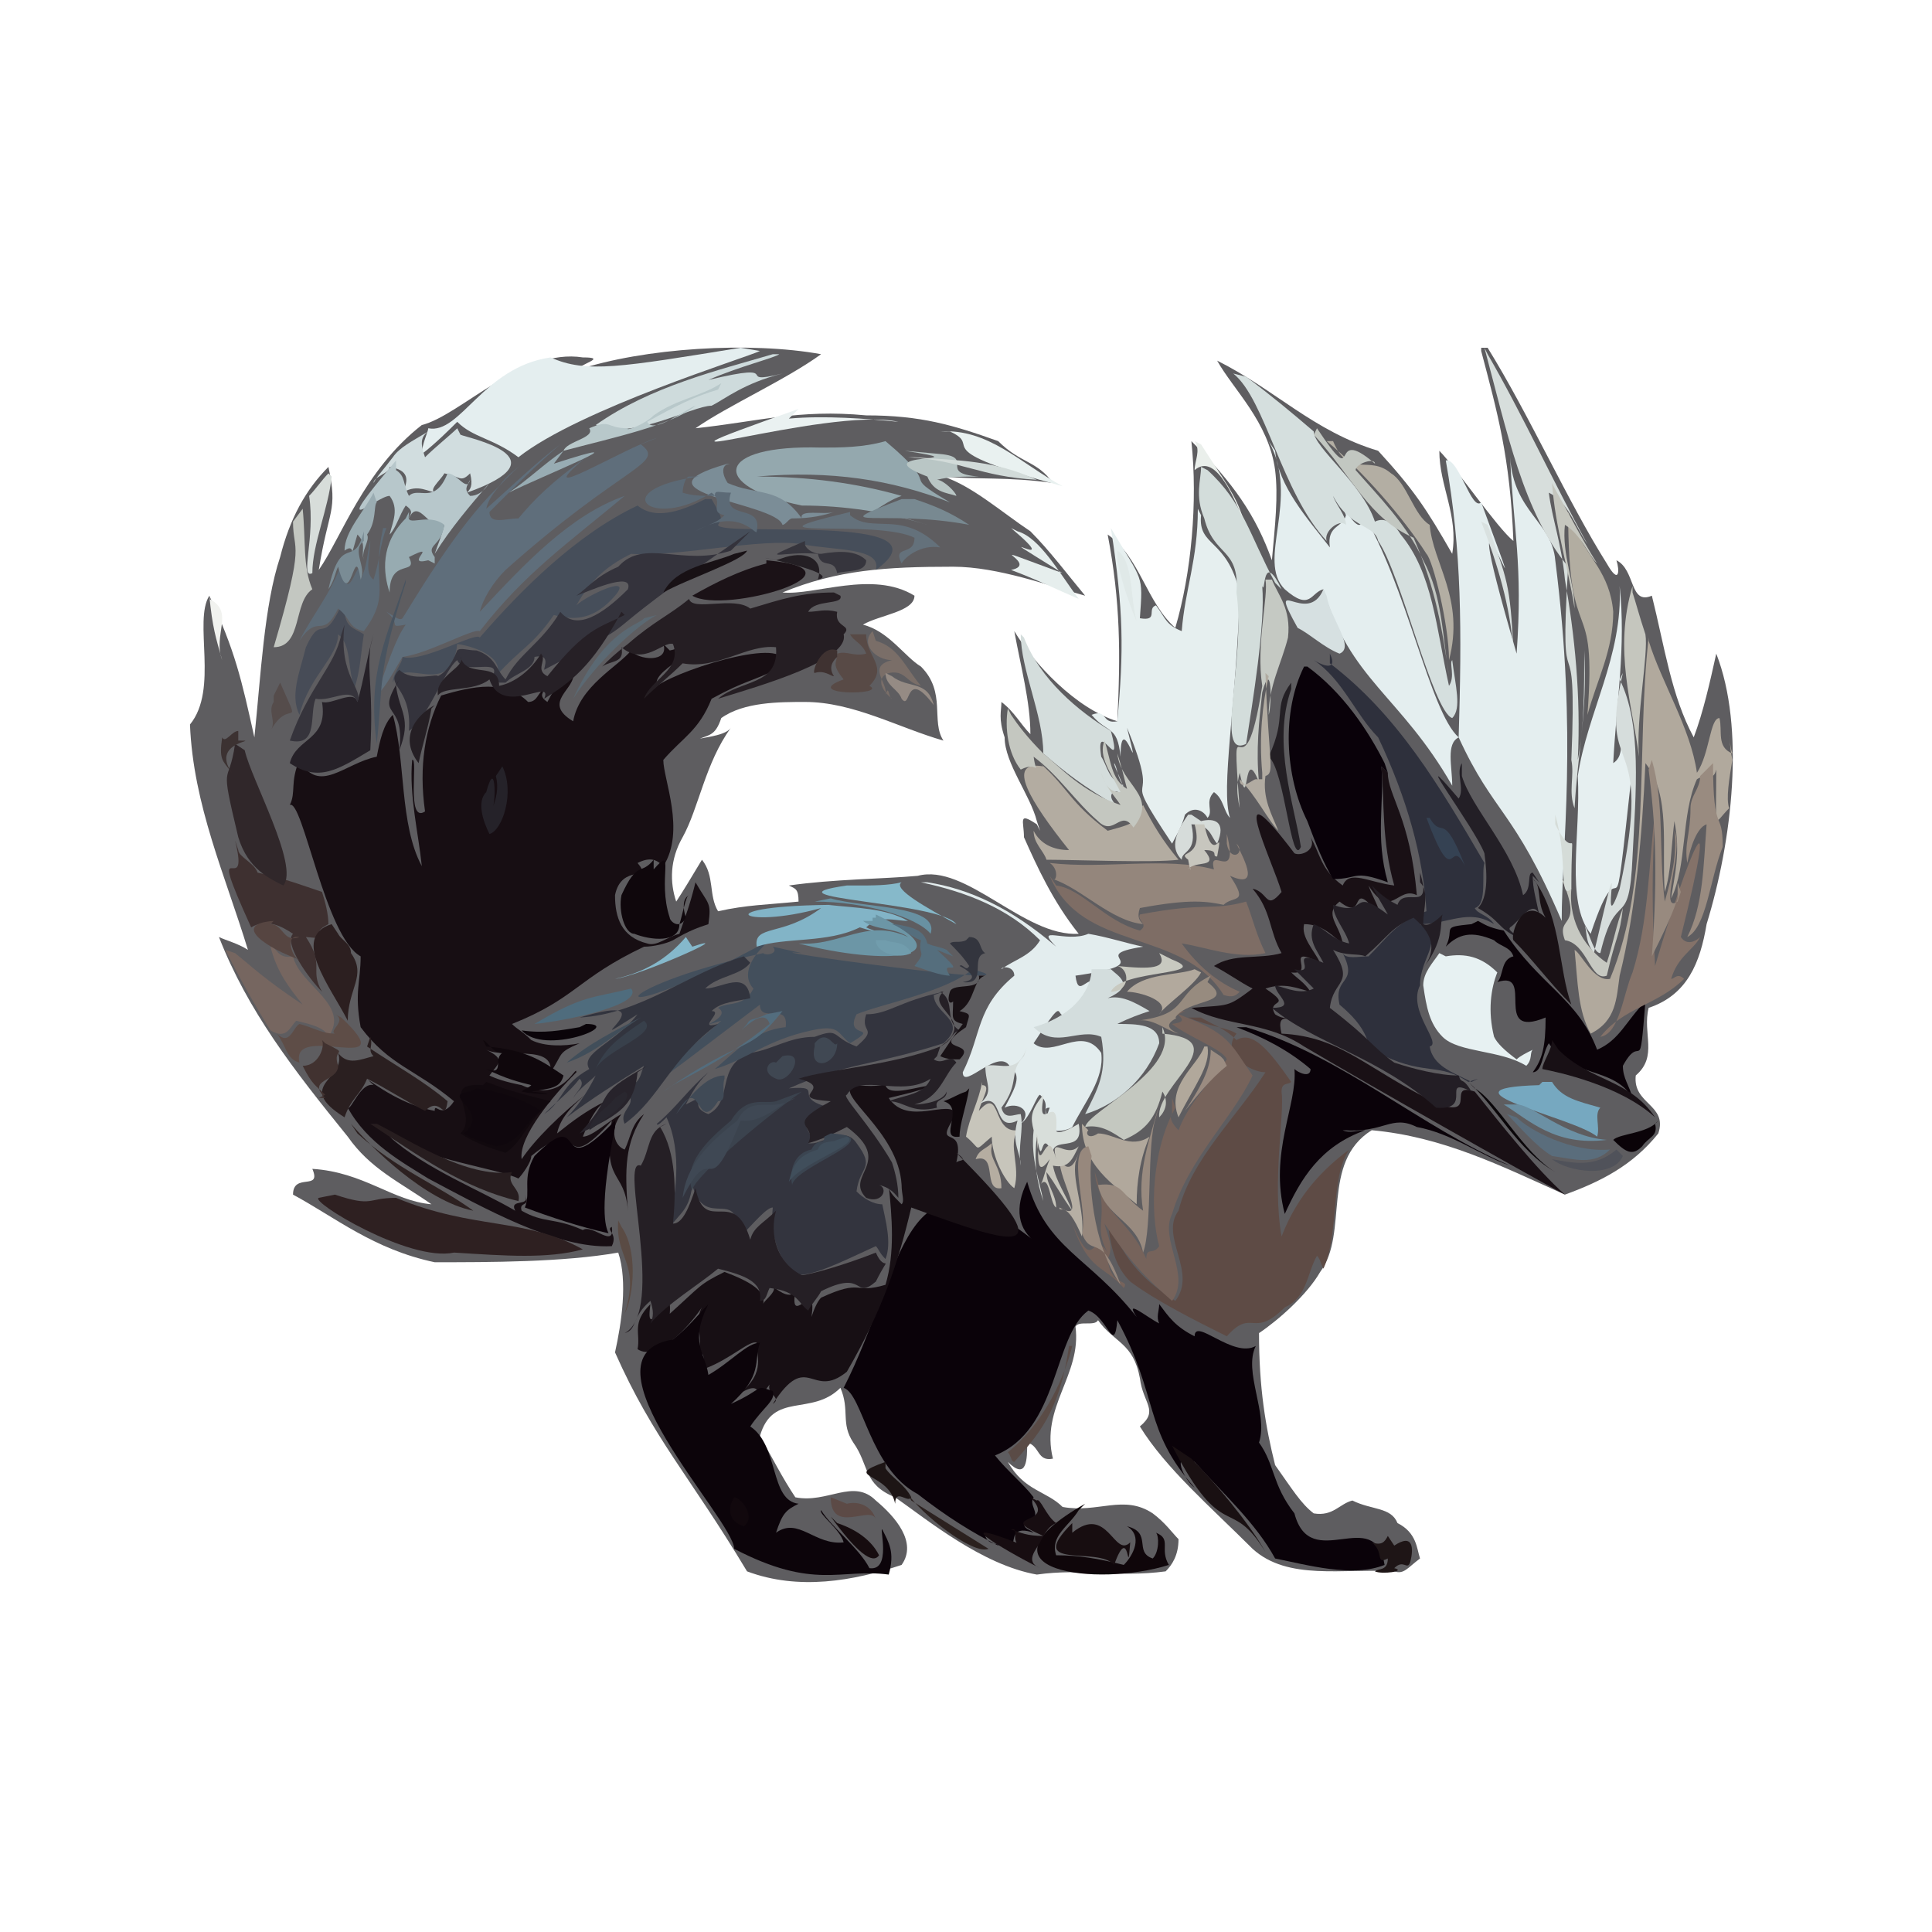 <svg xmlns="http://www.w3.org/2000/svg" width="600" height="600"><path fill="#5E5D60" d="M460 108h2c13 21 25 48 37 67 4 7 4 2 3-1 6 3 4 14 11 11 4 16 6 31 13 44 3-8 5-17 7-26 9 23 5 58-3 84-2 12-6 22-18 26-2 8 3 15-4 21-1 9 10 9 7 18-8 10-18 15-29 19-20-9-38-18-60-20-16 10-7 32-16 44-4 7-13 15-19 19 0 17 2 29 5 41 5 7 8 12 12 15 6 1 8-3 12-4 6 3 12 2 14 7 6 3 6 8 7 11-4 3-5 5-8 4-16-1-33 3-44-7-13-13-27-25-35-38 6-5 1-7 0-15-2-11-8-11-13-18-1 2-6 0-7 2 2 15-11 25-7 41-5 1-4-4-8-5 0 5 0 12-6 6 5 9 12 9 17 14 11 2 19-4 28 2 4 3 6 6 8 8 0 5-2 8-4 10-15 2-26-1-40 1-17-3-34-17-44-24-10-4-8-10-13-17-4-6-1-10-4-17-9 9-21 1-25 15 4 7 7 13 11 19 10 2 18-6 25 1 6 5 13 13 8 20-15 5-32 8-48 2-18-30-29-41-41-68 2-9 4-22 1-31-17 3-40 3-57 3-19-4-31-14-44-21 0-7 9-1 6-8 16 1 25 10 37 11-10-7-19-11-26-21-17-21-31-39-40-62 2 1 6 2 9 4-7-23-17-45-18-70 9-11 1-32 6-40 8 17 10 26 14 44 2-19 3-41 8-56 3-12 8-21 15-28 3 14 0 13-3 32 7-10 14-31 32-45 12-3 31-24 50-21 8 0-1 2-2 4 21-7 54-9 76-5-11 8-29 16-39 23 19-2 32-6 53-4 17 0 27 3 41 8 7 7 12 6 17 13-14-2-24-1-34-2 9 3 18 11 27 17 6 6 12 14 17 20-11-3-27-9-41-9-21 0-36 1-53 8 10 1 28-7 41 1 0 5-11 6-16 9 8 2 13 10 18 13 8 8 3 17 7 23-14-4-28-12-43-12-8 0-19 0-26 5-2 6-4 5-8 7 0-1 9-1 11-4-8 11-10 25-15 34-4 7-4 14-2 20 2-3 5-8 8-13 4 5 2 11 5 16 9-2 15-2 25-3 0-4-1-4-3-5 14-2 29-2 40-3 15-4 33 19 50 18-8-10-13-21-17-30 0-5-2-8 4-4l1 2-1-3c-2-8-10-18-10-26-2-6-1-8-1-11 4 3 6 7 9 10 0-10-3-21-5-32 6 10 19 24 32 28 1-21 1-37-3-58 10 7 12 21 21 29 5-17 7-39 5-58 13 13 20 23 25 37 1-11 2-20 1-28-2-15-13-25-18-34 18 9 30 22 50 28 11 12 15 18 23 32 2-12-4-21-4-32 5 5 18 24 23 28-1-26-5-40-10-59"/><path fill="#170E13" d="M206 200c2 6-8 5-10 2-4 5-16 11-18 22-10-6 1-10 0-15-3 2-5 3-8 9-3-2-1-3-1-4-2 1-2 4-5 4-7-7-17-5-27-2-5 10-7 22-5 36-6 4-2-17-4-16-1 11 2 23 3 33-7-13-5-33-9-47-3 3-4 8-5 13-10 2-18 12-24 1-3 7-1 10-3 14 4-2 11 41 22 47 0 8-2 11 0 22 9 12 17 13 29 23-4 6-6 0-6 3-10-2-17-7-24-12 2 1 3 2 5 4-4-1-7 8-8 7 6 11 17 17 25 22 17 9 40 22 57 21 2-4-2-5 0-6 1 7-6-1-9 1-9-4-12-2-19-6-1-3 3-1 1-5 2 4-5 1-3 5-10-6-28-13-39-23 11 7 34 10 40 13 1-1 4-5 4-7 17-14 8 8 25-11-3 20 4 15 5 28-1-13-1-21 5-30-4 3-4 7-6 11-3-1-5-6-1-11-4 2-9 7-12 7 2-5 4-9 7-11-6 3-10 6-15 10 1-5 5-9 10-13-9 7-17 15-21 21-1-7 10-20 17-27 0-3-4 10-17 4-5-1-8-2-10-3 3-4 5-5-1-8 6 3 21-2 20 7 4-6 2-6 9-9-5 1-11 1-15-1-3-3-4-3-6-5 20-8 20-14 41-24 3 0 7-1 9-2 5-3 8-4 11-5 1-7 0-6-4-13-2 8-3 10-5 16-4 1-7 4-10 3-8-2-10-8-10-15 2-10 12-4 7-10 4-2 6-1 8 1 7-11 0-27 0-33 6-7 11-9 15-19 11-6 12-5 22-10 4-10-30 0-39 6-1-3 4-6 8-9-3-4 1-3-4-2"/><path fill="#0A0209" d="M319 367c-4 8-3 15 3 19-42-34-41 8-60 45 6 2 8 25 23 33 9 7 17 12 25 16 0-1-3 0-4-3 15 11 3-5 15-1-1-1-3-1-3-3 7-2 1-5 3-8-3-4-8-8-12-13 20-8 18-37 29-45 6 2 8 14 9 3 13 24 8 34 24 52-3-2-8-12 0-8 9 10 19 19 25 30 10 2 24 6 34 2-3-19-23 3-28-16-7-9-6-15-11-22 3-9-5-22-1-30-7 4-19-9-19-3-6-3-8-6-11-10 0 2-1 4 0 6-4-2-11-8-7-2-15-19-28-21-34-42"/><path fill="#E4EEEF" d="M394 137c10 18-4 37 5 46 8 7 8 1 12 0 8 28 24 33 40 61 0-6-2-13 2-15 11 24 17 22 32 57 0-23 5-57-2-112-1-12-13-15-14-32 1 23 4 33 2 61-23-79 10 10-11-47-3 3-7-14-11-13 5 28 5 53 4 86-9-8-16-47-30-70 1 12-9-6-11-13 2 4 4 9 6 14-1 4-6 3-5 10-7-9-16-19-17-30"/><path fill="#33343E" d="M293 308c-14 3-17 7-24 7-2 6 4 4-3 10-8-3-5-6-13-3-8 0-13 4-20 5-11 4-5 15-13 19-8-3 3-8-7-3 3-6 5-8 7-10-6 5-10 11-16 16 0 1 2-1 3-2 5 11 3 25 0 36 3-6 7-6 8-15 4 15 15-1 14 17 5-5 9-10 11-10-1 9 2 16 7 21 6 0 12-3 25-9 1 1 1 2 3 4 2-5 0-12-1-17-3 0-6-2-8-4 1-8 6-7 0-15-4-6-11 1-15 0 4-3-8-7 7-11-13-3-1-7-13-6 18-8 26-7 48-14 8-7-3-9-3-15"/><path fill="#5E4B45" d="M369 316c7 3 12 3 15 5-5 6 4 12 9 12-9 14-23 27-27 43-6 8 6 19-1 28-9-6-15-11-21-25 1 10 3 15 7 19 8 6 20 12 30 17 8-9 8 1 18-9 7-3 7-11 10-16 1 1 1 2 2 4 5-11 2-28 8-37l1-1-1 1c-8 6-16 14-21 27-3-17 1-38 0-45 0-3 2-2 3-3-7-10-12-16-17-13-4-4-8-5-11-7"/><path fill="#170F14" d="M276 336c-2 2-9 1-11 1-6 3 14 14 15 31 0 3 1 5 0 6-3-3-4-4-4-6 1 10 2 21-1 31-10 3-7-2-20 4-1 1-2 3-3 6 2-13-7 4-5-8-2 3-6-1-8-2 4 1-2 5-2 6 1-4-4-7-12-10-8 4-7 4-17 13 1-12-8 11-6-3-6 6-3 9-4 14 6 4 16-7 20-13-3 5 2 13-3 15 6-3 2 4 4 4 8-3 14-9 16-8 0 5 3 10-7 17 11-8 5 4 11-4-1 3 4 4 1 6 11-17 12-1 23-10 11-19 16-34 20-51 33 12 48 17 14-17 4 3 1 2 0 3 3-13-8-3 0-15-2-5-15 4-21-5 4-1 9-2 14-4-4 0-14 4-15 0"/><path fill="#E6EFEF" d="M372 158c0 16-4 25-5 38-5-2-5-4-8-8-3 1 1 5-5 4 1-14 1-11-9-28 4 26 4 38 2 60-5 1-3-4-8-2 5 6 8 3 9 13 0-16 7 11 2-9 12 29-4 9 14 36 1-2 3-5 4-9 3-3 6-1 7 1 2-2-1-5 2-8 3 2 3 6 5 8-3-9 2-35 3-70-4-17-13-14-12-24"/><path fill="#0C040A" d="M221 404c-4 4-7 8-12 12-31 5 19 56 19 65 25 13 33 6 48 8 2-7 0-10-2-14-1-1 3 13-4 12-3-6-12-13-15-18-1 1 6 6 7 10-9 1-14-8-21-3 2-6 3-7 7-9-9-1-6-18-15-24 4-6 8-8 7-11-6-2-2-1-13 4 10-9 7-13 9-19-4 0-9 6-16 10-1-7-6-10 0-22"/><path fill="#2E303C" d="M413 203c2 4 0 5-5 2 9 6 13 17 20 24 9 19 14 37 15 54-9 3-12 8-18 14-3 0-7 1-8-1 5 10-3 7-1 16 12 10 6 13 14 16 13 6 17 2 26 8l3-1-2 1c-6-3-12-5-13-11 4-1-7-11-3-19 0-9 8-14 0-19 9 0 15-5 23 0-2-3-5-3-6-5 4-1 2-11 3-14-14-24-27-46-48-62"/><path fill="#191015" d="M429 238c1 11 0 23 4 37-8-1-14-5-16 0-7-5-7-10-10-15 2 4-3 6-5 5-22-29-7 2-4 12-5 6-4 0-9-1 6 7 5 13 9 20-7 2-15 0-21 4 4 2 8 5 12 7-8 6-7 5-19 6 11 6 23 4 35 12 22 13 68 39 81 46-9-8-20-22-28-32-9-3 1 8-11 4-23-11-30-21-49-22-2-8 4-3 6-4 1-6-2 2-8-2-3-5 6-2-3-8 6-2 10 0 14 1-2-3-4-4-6-6 8 1-3-9 9-3-2-4-6-8-5-12 6 0 9 4 12 6-1-6-6-9-1-13 9 7 2-9 13 5-1-4-3-7-4-10 7 11 9 0 15 3-2-24-9-31-9-38"/><path fill="#464E5A" d="M219 155c-6 3-15 7-21 2-19 9-36 26-49 41-1-2-18 8-24 6 0 2-3 5-3 8 3-9 18 6 20-12 7 1 15 5 12 10 8-9 11-9 18-19 7 2 13 1 19-6s-9 0-12 3c5-9 11-13 17-16 15 1 40-5 53-3 10 2 25 1 23 8 25-18-49-10-49-14 1-2 2-1-2-8"/><path fill="#5F6E7B" d="M204 136c-10 3-41 22-22 6-11 8-16 13-21 19-4 0-9 2-9-2 8-8 15-15 22-21-8 6-15 13-23 20 1-5 7-10 11-14-2 2-5 4-7 7-13 12-28 38-30 41-1 1-3-1-5-2 5 4 0 5 6 4-3 4-6 13-9 22 3-3 5-7 8-12 8-1 22-9 24-8 14-18 27-27 45-42-17 6-31 21-45 36 1-4 4-9 8-13 37-33 50-33 42-39"/><path fill="#E3EDEE" d="M286 274c14 3 27 8 37 18-3 5-8 6-12 9 0-1 4-1 4 2-12 10-10 18-16 30 0 6 12-9 15-1 4 2 0 8-2 12 4-2 9 1 5 5 3-2 5-9 6-9 3 3 1 4 2 7 0-2-1-3 1-3-4 10 6 7 7 6 4-8 10-15 9-23-6-9-15 2-21-3 15-23 0 4 21-18-4-5-7 5-8-3 28-4 2-6 21-9-5-1-11-3-17-4-7 3-17-3-10 4-14-12-27-18-40-20"/><path fill="#251F25" d="M207 349c-6 2-5 8-8 13-7-3 8 45-5 52 4-1 2-5 8-10 1 3 1 5 0 7 5-6 15-12 21-17 8 2 14 4 13 10 2 0 2-2 3-4 9 1 9 5 12 7 1-2 3-4 4-6 14-7 10 3 17-3 5-10 3-2 0-9-10 4-21 7-23 7-8-4-10-13-8-20-4 4-7 5-8 9-5-17-14-1-17-16-2 6-4 11-7 11 1-10 1-22-4-30"/><path fill="#090109" d="M405 207c-7 14-6 34 1 48 3 8 5 13 8 18 8 0 6-3 17 1-4-14-1-25-2-36l2 2-1-3c-5-10-13-22-24-30"/><path fill="#434F5C" d="M240 294c2 2-2 3-3 2-51 11-53 26 2-4-9 8-7 13-5 15-3 6-8 4-11 6 5 3-9 7 1 4-9 8-17 14-24 22 19-14 3-2 36-27 0 6 9-1 8 7-10 1-16 8-22 13 10-3 16-9 30-12 9-2 8 1 12 4 10-6-2-1 2-9 7-3 28-7 36-14 26 7-74-7-53-5"/><path fill="#E4EEEF" d="M230 108c-37 6-48 8-59 3-21 3-28 24-38 22 0 1-2 5-2 8 4-3 9-8 11-10 5 5 11 5 19 11 19-15 71-31 75-33"/><path fill="#D5DFDE" d="M383 116c10 8 15 37 29 52-1-3 4-7 6-5 0-3-3-6-4-9 5 10 13 9 14 14 7 10 17 53 23 55 3-3 1-10 0-18-1 1 1 5-1 8-4-18-5-35-15-47-3-5-6-5-8-4-4-12-19-23-19-28-7-6-13-11-21-17"/><path fill="#251E23" d="M259 184c-10 0-16 2-26 5-5-4-18 1-19-3-6 5-11 7-19 14-4 3-6 5-8 7 3-2 7-1 6-6 7 6 13-2 16-1 3 8-7 11-9 17 4-4 8-7 12-11 11 2 20-6 29-5 1 12-11 10-18 16 13-4 41-12 39-20 3-3-3-2-2-7-4-1-6 0-9 0 2-4 11-2 10-5"/><path fill="#231E25" d="M441 271c4 13-5 4-7 10-4-2-6-4-8-6 2 4 4 7 5 9-12-9-6 1-17-3 0 4 4 8 5 12-5-1-8-5-11-6-2 5 1 8 3 12-12-5-1 4-9 2l6 6c-4 2-8 0-12-1 0 3 7 7-1 7 13 11 33 15 51 31 12 1 1-10 11-5-3-5-3-2-4-5-6 0-14-2-20-4-7-5-7-7-20-17 1-9 8-7 1-18 4 2 8 1 10 2 7-6 8-9 15-12 7 6 7 11 2 17 8-10 6-15 7-18-1 1-4 4-6 3 0-5 2-10-1-13"/><path fill="#32343E" d="M231 297c-17 5-32 18-51 19 30-9-4 13 18-1-7 9-18 12-15 17-9 5-8 10-14 14 4-4 8-7 11-11 2 2-1 4-2 6 2-3 5-5 7-7-3 6-6 10-9 13 8-6 16-11 24-16-1 2-1 5-4 6-5 6-10 8-12 12 3-2 9-5 11-9 3 3-3 5-1 9 11-8 14-20 29-31-7 2 2-4-2-4 3-3 8-3 12-4-1-9-9-3-14-3 4-4 11-4 14-8"/><path fill="#76635B" d="M368 314c-7 0 4 3-4 4 5 4 16 8 17 11-6 8-12 14-15 22-2-2-3-4-2-5v-5l1 3-1 2c-6 12-7 30-4 41-2 3-4 0-4 4-5-12-15-15-16-27 5 15-1 16 4 25-5-8-4 8-11-9 5 15 10 13 16 20 2-3-4 0-5-9 2-4 0-7-1-11 8 12 13 17 21 24 6-8-4-19 0-27 5-17 19-30 25-43-7-10-7-13-23-19"/><path fill="#B1A99D" d="M512 198c-4 35 1 75-12 106-5 1-9-8-11-9 1 10 1 19 5 26 8-4 8-11 9-18 5-20 7-44 8-66 8 10 5 26 6 40 2-6 2-14 3-22 2 10 0 17-1 24 5-10 3-26 8-37 3-2 5 1 6-3 0 20-1 17 4 12-1-3 0-9 1-15-1-5-1-8 0-10-1 2-1 5 0 8-5-2-3-7-4-11-3 0-3 11-7 17-2-14-11-28-15-41"/><path fill="#E6EFF0" d="M503 182c1 22-10 39-13 59 1 18-4 39 4 49 11-33 6 12 13-52-2 1-2-3-3-8-1 2 0 5-3 7 1-19 4-36 2-55"/><path fill="#0A0209" d="M384 319c8 3 16 7 23 13 0 3-4 1-5 0 1 11-8 26-3 45 5-11 11-21 25-26-2 0-5 1-7 0 13 1 15-5 23-1 11 2 20 9 29 12-28-12-52-34-82-43"/><path fill="#94A8AE" d="M255 139c-33-1-35 12-6 18 13 0 27 2 39 6-6-2-12-3-17-4 3-2 6-4 9-5-14-4-29-6-45-6 23-2 42 1 60 8-17-10-1-3-20-19-7 2-14 2-20 2"/><path fill="#2E2021" d="M99 372c-3 1 28 20 42 17 16 1 29 2 40-1-18-10-34-6-58-16-9 0-7 3-19-1"/><path fill="#252026" d="M293 308c-6 5 11 9-1 17-15 6-35 7-44 10 12 3-5 6 10 7-15 8-4 7-7 13 4-1 8-3 12-5 15 11-1 15 6 22 5 2 7-3 4-4 4 1 5 3 6 4 0-4-1-8-2-11-7-12-16-21-14-21 4-7 17 1 26-5-2 5-8 5-13 7 5 0 7 4 15 2-1-3 3-2 3-5-1 3-7 4-10 4 8-2 9-9 13-13-2-3-4 1-7-1l1-1 1-3c4-2 3-4 6-5-5-3-1-9-6-12"/><path fill="#94867C" d="M381 259c4 16-6 3-4 11-15-4-34 0-51-2 3 2 2 6 1 5 9 3 18 13 28 14-1-1-2-2-1-5 16-3 21-2 26-1 3-3 8 0 2-9 9 4 5-4 2-10 3 3-2 6-3 0"/><path fill="#34333C" d="M227 171c-15 5-27-4-35 5-7 3-10 7-13 9 3-1 18-8 16-2-8 8-16 13-21 7-6 10-13 13-17 21-3-3-3-7-9-9-3 0-5-1-6 0-2 5-4 7-6 8 0-1-8 2-12-2-5 5 4 5 3 19 6-4 11-19 15-22 2 5 14-1 11 5l2 2h2c3-3 9-4 9-8 5-1 3 3 3 4 38-20 6-3 64-43"/><path fill="#D3DDDB" d="M373 145c0 4-2 9 1 16 3 12 11 9 10 23 3 21-7 52 3 47 2-13 6-37 5-49 1 3 0-10 5-1l1 2-2-2c-8-15-10-25-21-35"/><path fill="#D3DDDD" d="M339 301c0 5-4 14-18 18 7 7 14 0 21 3 2 11-1 16-5 24 10-3 19-11 23-22 0-6-7-6-13-6 4-2 7-3 10-4-5-3-9-5-13-4 9-4 3-7 1-9"/><path fill="#7E6D65" d="M326 272c10 24 41 16 54 37 3 1 4 0 5-1-7-3-13-8-18-15 7 1 17 5 26 3-3-6-4-11-6-16-11 3-12 0-33 4-1 2 3 3 0 5-11-3-18-13-26-14"/><path fill="#0A0208" d="M457 287c-10 1-5 1-8 7 4-4 8-5 15-2 2 2 5 2 6 5-4 1-3 6-5 8 12-4-2 18 15 11 0 9-1 13-4 17 3 0 3-6 5-9 7 11 20 7 26 17-1-4-3-6-3-10 6-11 5 5 7-20-6 6-8 12-15 15-6-16-18-20-29-37-5-1-6-2-8-3"/><path fill="#E7F1F2" d="M447 296c-2 3-5 6-5 10 1 7 2 12 6 16 5 5 18 4 26 9 2-2 1-4 2-5-2 1-4 2-5 3-4-3-6-5-7-7-2-8-1-15 1-20-5-5-10-6-16-5"/><path fill="#B3ACA1" d="M324 238c-12-2-4 11 8 26-5 0-9-2-11-6 0 4 3 6 4 9 9 0 33 1 41 0-5-6-8-11-11-17-5 6 0 5-11 8-12-9-12-13-21-21"/><path fill="#0B0209" d="M191 348c-20 21-8-6-25 11-4 7-1 11-3 16 8 3 17 6 26 8-1-2-3-8 2-33"/><path fill="#D4DDDC" d="M317 197c0 11 7 25 7 37 7 6 12 10 24 17-6-4-1-7 0-4 3-1-2-8-2-10 1 1 1 5 3 7-5-2-5-6-7-9-2-13 7 7 3-8-10-6-22-16-27-29"/><path fill="#3E3030" d="M73 261c5 20-10-6 5 27 5-3 10 0 13 2-3 3 5 14 9 18-4-7 1-8-5-17 11 1-1 0 7-4 0-3-1-7-2-10-6-2-11-4-20-6-1-3-6-5-6-7"/><path fill="#847269" d="M514 252c-2 17-2 34-7 50-3 7-4 19-10 20 7-9 18-10 26-18-2-2-3 0-4 0 2-7 7-9 9-13-1 1-4 3-6 0 13-52 2-25-8 9-1-17-1-30 0-47"/><path fill="#D7DEDC" d="M461 108c7 26 12 51 26 68-3 49 3 11 1 60 1 5-1 10 1 15 1-18 4-29 3-49 0 12 0 24-2 34 1-20-1-39-4-56-1-11-4-19-5-27 6 3 8 10 12 16-11-20-20-40-31-59"/><path fill="#262128" d="M116 197c-2 7-3 14-5 21-1-4-8 1-11 0 2 12-8 11-10 19 9 6 15 2 25-4 1-19-1-23 0-32"/><path fill="#D1DDDF" d="M142 133c-2 2-7 6-10 9-1-3-2-6 1-8-5 3-9 5-11 8-3 4-5 6-6 8 0-2 5-3 5-5 6 1 6 4 4 8 5-3 8 0 11 0-4 0 1-4 2-6 5 1 5 3 8 0 1 4 0 5-1 6 31-11 0-17-2-18"/><path fill="#C4C8C0" d="M361 319c6 13-23 26-24 31 5-1 9 2 12 4 7-3 10-7 12-15 2 3 1 6-1 8-1-10 24-24 1-26"/><path fill="#11090E" d="M151 336c6 2 4 2 20 6-7 6-9 13-14 16-7-2-11-4-14-6 6-6-7-16 7-15"/><path fill="#766660" d="M70 295c4 8 9 17 14 25 5 3 6-1 8-3 4 1 9 2 10 5 7-10-9-16-11-25-5 1-5-3-7-3 2 8 6 13 10 18-12-8-16-12-21-16"/><path fill="#30272A" d="M73 231c-2 14-5 4 1 29 3 10 10 13 14 15 5-6-10-33-12-42"/><path fill="#CEDBDC" d="M240 110c-17 5-38 10-55 22 11 5 30-6 36-6 4-2 10-7 22-10-16 4 2-4-23 2 9-4 21-7 22-8"/><path fill="#231F26" d="M454 237c-2 3 1 8-1 11-17-20 5 9 8 17 1 7 1 14-2 17 7 4 6 6 12 9 0-1-3-2-2-3 3-2 7-9 9-4-1-5-2-8-2-12l2 2-2-3c-2 0 0 5-3 7-3-14-16-27-19-37"/><path fill="#B2ADA1" d="M487 159c0 45 9 23 6 63 3-11 8-20 8-32-1-12-8-17-12-26"/><path fill="#2A1F20" d="M115 322c1 3-1 4 1 6-4 1-8 3-11-1 3 8-14 10 2 20 2-6 5-7 7-12 6 3 12 7 18 10 5-5 6 4 7-3-7-6-16-11-25-17"/><path fill="#262026" d="M194 191c-8 4-12 4-24 19-4-2 0-5-2-7-3 5-8 9-13 10 0-8-10-2-12-9 2 3-8 6-7 12 2-3 11-1 16-5 4 12 20-1 17 6 8-5 15-10 24-27"/><path fill="#0F070C" d="M203 267c-4 5-5 0-10 11-1 5 1 12 4 12 5 2 14 3 14-3 1-3 2-9 3-9-2 1-2 4-1 7-2 4-5 1-5 0-4-12 2-23-5-15"/><path fill="#0F070D" d="M146 339c-10 1 7 6-2 13 3 2 7 3 10 4 8-1 9-8 14-11-6-4-13-6-20-7"/><path fill="#C4C7C0" d="M313 220c-1 6 0 14 4 19 6-3 5 3 4-4 8 6 13 14 20 20 5 5 7-4 11 2 8-10-4-13-5-23 1 3 2 7 3 11-5-3-5-9-7-15-2 5 2 10 5 16-4 0-5-3-6-6 1 4 4 7 6 10-12-4-19-12-24-16-5-5-8-9-10-12"/><path fill="#B7C7CB" d="M123 143c-22 26-6 11-2 11 3 4 1 8 0 12 2-2 3-6 5-9 3 2 1 3 1 4 3-7 7 5 11 2-1 4-2 6-3 9 5-8 11-15 17-22-2 3-4 4-6 4-2-2-1-3 0-5-1 4-4-2-7-2-4 10-9 4-12 7-2-4-1-6-4-8"/><path fill="#C5C9C3" d="M393 180c1 5-3 20-1 33-6 39-10-1-7 38-1-5-1-7 0-11 3 14 1-10 6 3-1-10 0-19 1-28 3-11 3 4 2 7 0-9 4-16 6-24 1-9-3-13-5-18"/><path fill="#82B4C7" d="M261 281c-43 0-31 8-6 1-12 9-21 5-20 12 9-3 22-1 32-6 6 2 11 2 15 4-4-2-9-2-13-4 4-4 9-2 13-2-7-4-16-4-25-5"/><path fill="#191115" d="M476 273c3 2 1 7 4 12-7-7-11 5-10 7 6 6 11 13 18 20-4-11-3-26-11-38"/><path fill="#998B80" d="M528 241c0 4-3 6-3 10 0 8-2 11-1 17 1-5 3-11 6-12-1 13-1 25-6 35 6-3 7-18 11-28 0-12-3-3-3-26"/><path fill="#3B434E" d="M249 339c-14 10-35 28-34 31-3-9 5-16 12-22 5-8 10-5 14-6"/><path fill="#B3AEA3" d="M412 137c11 9 24 24 31 35 2 2 7 22 7 33 5-19-5-30-6-42-5-3-7-13-12-16-7-6-13 2-18-10"/><path fill="#B1A89C" d="M336 349c0 13 10 19 17 25 0-7 1-14 4-21-6 4-11-1-16-1-3 2-4 0-3-1"/><path fill="#1B1217" d="M238 175c-8 2-16 6-23 10 10 6 57-8 23-11"/><path fill="#2C1F20" d="M103 287c-13 4 0 20 5 30 0-10 6-14 1-21 0-3-3-4-4-6"/><path fill="#76A8C0" d="M478 337c-34 1 11 10 18 16 1-3-1-7 1-9-7-2-12-3-15-8h-3"/><path fill="#474C57" d="M106 188c-6 13-6 2-11 13-2 8-5 15-2 21 3-12 12-18 12-25 4 3 3 10 5 17 2-6 2-11 3-17-3-2-6-2-6-8"/><path fill="#5D6B77" d="M120 164c-2 5-2 10-4 16-3-2-1-8-1-12-1 4-1 8-3 12 0-12-4 12-6-5-3 9-9 16-13 24 6-9 7 0 12-10 4 3 3 6 8 7 9-12 2-15 6-32"/><path fill="#0F060A" d="M337 467c-37 21 4 26 26 19-3-5 1-8-4-10 1 1 1 6-1 8-6-2 0-8-8-10 5 3 2 9-1 12-8-2-14-3-21-3-2-6 4-9 7-14"/><path fill="#D6DDDC" d="M504 209c-8 34 10 16-1 67-7 20 3-27-8 20-3-4-2-7-3-9 2 4 3 9 5 9 5-21 9-6 10-30 1-20 3-41-4-55"/><path fill="#C7C5BB" d="M305 336c-1 6-4 11-5 17 5 4 2 5 8 0 0 6 4 14 7 16 2-7-2-13 1-18-8 1-5-14-12-6 1-4 4-8 1-8"/><path fill="#7B8D97" d="M226 144c-32 9 15 12 17 19 1 0 2-2 3-2 6 0 10-1 13-2-3 1-11-1-10 2-7-10-14-7-23-11-2-3-2-6 1-6"/><path fill="#36343C" d="M106 197c-2 10-10 16-16 33 9 2 6-8 8-13 5 1 11-4 13 1 2-4-6-8-4-24"/><path fill="#C5C6BE" d="M507 182c-6 20 0 37 2 53-1-12 3-32 2-38-2-6-3-10-4-13"/><path fill="#5E4D47" d="M104 315c4 2-2 5 0 6-4 0-7-2-11-3-2 1-3 7-7 3 3 4 3 8 7 9-3-13 33 5 13-14"/><path fill="#86B9CA" d="M263 275c-28 4 29 5 34 12-9-5-20-11-17-13-4 1-9 1-14 1"/><path fill="#5C6A76" d="M217 148c-29 4-15 17 4 5 4 3-1 6 4 7-3 3-6 3-9 5 14-8 19 2 19 0 2-9-11-3-8-12-4 0-5-1-5 1-4 0-7 0-10-1 0-2 1-5 2-5"/><path fill="#D6E0E1" d="M411 183c-5 12-18-6-8 12 4 2 8 6 13 8 5-2-3-11-4-18"/><path fill="#97ABB1" d="m127 159-1 2c-8 8-7 17-5 23 0-11 9-5 6-11 10-5-2 3 6 1l2 1v-2c7-9 7-9 0 0-3-4 2-3 3-10-5-4-12 1-11-3"/><path fill="#271D1F" d="M115 349c15 10 29 20 46 24 1-4-4-5-2-9-14 2-32-10-42-15"/><path fill="#584A46" d="M264 197c1 2 4 3 5 6-4 1-6-1-9 0 0 3-2 3 2 8-14 5 14 5 8 2 6-6-1-9-1-16h-2"/><path fill="#988A7F" d="M360 343c-3 11-7 21-5 33-7-5-6-9-14-8 2 10 12 11 14 21 3-8 1-34 4-42"/><path fill="#170D10" d="M333 473c-15 15 8 7 13 13 5-14 4 6 5-7-5 5-7-12-18-3"/><path fill="#C2C7C1" d="M408 135c12 13 17 26 31 32 7 16 9 29 11 43-2-12-2-25-8-36-5-11-14-20-21-28 0-2 6-4 6-2-15-13-4 10-18-11"/><path fill="#6C96A6" d="M268 286c4 3 10 2 14 5-13-6-21 3-34 2 27 7 53 5 24-9v1h-1v1"/><path fill="#0F070C" d="M150 323c2 1 3 4 6 4-3 2 1 7-5 5 6 3 10 4 14 5-1 1-2 1-3 2 4 1 14 1 3 0 6-1 9-1 10-5-6-4-11-8-24-9"/><path fill="#3F4854" d="M245 342c-6 3-12-2-16 6-9 7-16 14-17 24 10-20 7 4 18-24 7 1 13-6 17-7"/><path fill="#C3C7C1" d="M91 162c0 10 4 5-6 39 9 0 6-14 12-18-3-7-2-15-3-25"/><path fill="#988A7F" d="M512 239c2 16 3 31 1 58 3-6 6-12 8-18v-5l1 3-1 3c-6 4 2-16-1-22 1 7-1 15-3 22-2-17 0-30-4-44"/><path fill="#B2A99D" d="M371 301c-5 2-16 1-21 7 4 0 14 3 10 7 2-3 11-9 13-13"/><path fill="#5A6D7C" d="M468 346c4 4 9 10 14 13 7 1 13 3 18-2-12 1-25-6-29-10"/><path fill="#64717B" d="M264 159c-38 9 8 2 20 8 0 6-7 2-4 8 1-2 6-6 12-5-12-12-21-4-28-10"/><path fill="#181015" d="M482 323c0 3-3 7-3 9 5 1 24 5 35 15-8-12-20-11-30-21"/><path fill="#D5DCDA" d="M319 325c-3 9-8 5-13 6 0 6 3 8-2 12 8-5 4 9 12 5-2 7 1 10 1 14-1-6 1-11 0-16-2 0-5 2-6-2 6-8 2-11 7-16"/><path fill="#3B4551" d="M258 352c19 1-11 10-12 16-1-5 1-10 6-11 2-4 4-1 4-4"/><path fill="#252229" d="M156 238c4 8 0 20-4 21-2-4-4-10-1-13 3-11 3 3 2 5 1-3 2-6 1-10"/><path fill="#788991" d="M280 155c-26 10-5 3 21 8-6-4-11-6-17-8"/><path fill="#97887D" d="M338 356c-7 1 0 20-2 27 3 8 6-1 12 16-9-13-10-33-9-40"/><path fill="#D7DDDA" d="M102 147c-2 2-4 5-6 7 2 13-3 26 1 24 0-9 5-20 6-30"/><path fill="#170D11" d="M320 465c9 9-12 5 4 12-5 0-7-1-10-2 3-1-1 5 4 5-25-10-7 1 5 7-5-2-1-6 0-8 2-4 3-5 5-6-3-2-5-8-6-7"/><path fill="#EAF1F1" d="M248 127c-65 23 9-1 31 4-10-1-23-2-34-1"/><path fill="#B8C8CA" d="M224 119c-6 4-14 5-21 10-3 3-9 5-8 4-7 0-5-3-12 0 2 3-7 4-8 7 15-4 34-8 41-14-3 1-13 9-15 5 9-5 15-8 22-10"/><path fill="#231F24" d="M401 212c-6 8-1 10-7 23 5 4 7 35 10 28-2-13-9-32-3-49"/><path fill="#191012" d="M364 449c16 31 18 15 29 33-5-9-16-22-23-29"/><path fill="#C6C8C1" d="M485 273c7 16-2 11 1 19 7 1 8 13 13 11 3-13 4-12 5-21-2 5-3 11-5 17-6-4-12-12-11-23"/><path fill="#98ACB3" d="M175 140c-6 4-11 9-17 13 10-5 45-19 14-9"/><path fill="#6B90A4" d="M467 343c8 5 16 13 32 11-13-1-23-11-28-11"/><path fill="#E9F1F0" d="M295 134c11 5-9 5 35 17-13-7-23-18-38-17"/><path fill="#4F6C7D" d="M196 307c-12 3-15 2-30 11 10-1 34-6 30-11"/><path fill="#413230" d="M100 323c1 2-1 8-6 8 3 6 4 6 7 9l-2 1h2c-6-6 4-5 4-10-2-6 4-3-4-7"/><path fill="#27232B" d="M201 331c-18 10-9 8-21 21 13-6 17-9 18-19"/><path fill="#B1ABA1" d="M394 210c-2 9-3 19-2 30v2h-2c-1 0-5 4-5 0 5 5 9 13 12 16-2-5-5-10-4-17 3-1 1-4 0-32"/><path fill="#D8DEDA" d="M324 340c-4 5-4 7-3 11-1 9 2 16 3 22-2-6-3-12-2-20 2 12 1-5 5 6-1-7 10 0 8-10-5 3-7 3-7 2 1-13-6 2-4-10"/><path fill="#36353D" d="M250 168c-16 7-7 3 4 4 1 5 5 1 6 6 3-1 9 0 9-4-3-3-8-3-14-2-3 0-5-2-5-3"/><path fill="#181115" d="M304 303c1 5-8 2-9 5s0 4 1 3c0 5-1 6 3 7-3 4-5 7-7 10 2 1 4 1 6 1 6-6-10-2 2-10 1-4 2-4-2-5 5-3 4-10 8-11"/><path fill="#E6EEED" d="M314 164c19 16-13-4 16 14-30-11-6-3-16-1 8 3 14 6 21 9-6-8-12-19-19-21"/><path fill="#181115" d="M228 172c-7 3-18 4-22 12 7-4 25-10 26-13"/><path fill="#7A6E68" d="M271 196c-4 4 1 9 6 9-8 2-1 7-2 11 1-4 1 1 2 1-6-5-3-9 2-8 3 1 3 3 7 4-5-6-7-12-14-14"/><path fill="#D6DCDA" d="M370 253h-1c-5 7-5 11-2 14 0-3 5-2 3-11 6 0 6 4 8 6 3-7-1-8-5-7"/><path fill="#978B7F" d="M376 303c-12 6-6 12-23 14 5-1 9 3 13 4-7-3 1-5-1-5 4-6 19-4 10-11"/><path fill="#536D7E" d="M238 315c-4 2-5 1-6 3-6 7 5-7 7 0-16 13-28 17-33 21 26-18 26-11 37-25"/><path fill="#1E1516" d="M431 477c-1 2-2 3-5 2 4 3 1 7 5 5 0 4-3 3-4 4 2 1 10 0 6-1 3-3 4 1 5-2 1-4 1-9-5-5"/><path fill="#564541" d="M85 286c-14 1-1 9 8 12-2 0-5-8 0-7-5 2-5-4-9-4"/><path fill="#354253" d="M444 254c4 7 4-3 11 15-5-10-3 9-12-15"/><path fill="#404A56" d="M225 334c-6 0-11 7-15 12 8-14 6 7 13-4 3 0 1-4 2-7"/><path fill="#C8C9C0" d="M360 296c3 5-3 5-13 4 4 1 4 8-2 8 3-7 32-5 19-10"/><path fill="#B1A89B" d="M374 325c-2 6-12 12-8 22 5-10 10-16 9-22"/><path fill="#B6AFA4" d="M335 358c-1 3-3 7-6 2 0 7 9 20 0 15 0 2 2-3 7 9 1-8-3-17-2-23"/><path fill="#B9C6C5" d="M281 140c26 4-14 0 7 8 2 5 6 5 9 6 0-1-4-5-6-5 4-1 8-1 13-1-13-1-1-6-12-7"/><path fill="#404E5B" d="M260 354c-2 1-5 0-6 3-7 2-8 6-9 10 4-6 23-12 18-14"/><path fill="#33353E" d="M300 292c-2 1-4 0-5 1 2 2 4 4 6 7-1 2-2-1-3 0 2 1 7 4 1 5 8 1 2-8 7-9-2-1-1-5-5-5"/><path fill="#1D1515" d="M275 454c-14 5 1 3 3 13 0-5 4 0 5-2-2-4-6-6-8-9"/><path fill="#0A0409" d="M180 319c-6 1-11 2-18 1 7 8 32-2 20-2"/><path fill="#5A4B46" d="M333 418c-3 12-10 25-20 33 1 1 1 3 2 3 7-8 14-15 17-36"/><path fill="#0A0308" d="M515 348c-3 4-12 4-14 6 4 4 6 5 9 2 2-3 5-3 4-7"/><path fill="#556E7D" d="M277 287c3 1 6 4 9 5-1 5 2 3-2 8 3 1 8 3 11 3-4-6 7 2-4-8l5 2-2-2c-2-1-4-1-6-2-1-4-4-5-10-6"/><path fill="#9AACB2" d="M116 153c-3 6-9 12-9 18 4-3 1 5 4-5 3 3 1 5 2 8-1-3 2-6 1-8 3-4 2-9 3-10"/><path fill="#2C2020" d="M109 349c6 7 23 24 38 27-11-8-24-13-36-24"/><path fill="#C7C6BD" d="M322 352c1 5-1 15 4 8-2 5-2 7-3 8 3-4 3 6 5 7 0-4-3-7-3-11 3 4 5 8 8 12-2-5-5-9-6-14 5 1 6-2 8-6-4 4-9-4-7 4-3-12-5 7-6-6"/><path fill="#5B6973" d="M200 192c-1 2-12 3-22 25 7-11 20-23 26-26"/><path fill="#2B211F" d="M282 464c4 6 20 19 25 17l-24-15"/><path fill="#D2DBD9" d="M282 142c17 1 22 6 40 7-13-6-24-6-38-7"/><path fill="#E0E9E8" d="M347 171c5 3 4 15 6 22-3-7-5-14-6-19"/><path fill="#554C4B" d="M85 216v2c-2 3 1 6-1 9 6-11 10 1 3-15"/><path fill="#5C4A46" d="M258 465c0 12 13 2 14 7-1-4-5-6-9-5"/><path fill="#38404B" d="M200 317c5 4-12 9-15 15 3-7 8-10 12-13"/><path fill="#C7C6BE" d="M371 256c3 11-6 8-2 11 1 6 1 1 0 3 2-3 10 0 5-6 5 0 2 2 4 2 2-11-1 4-4-10"/><path fill="#3F4752" d="M243 328c8-2 2 9-2 7-5-2-2-6 0-5"/><path fill="#50525A" d="M502 357c-7 6-14 4-20 3 5 4 19 6 22-1"/><path fill="#958B84" d="M275 209c0 4 4 5 5 8 3 4 1-10 10 2-2-8-8-5-13-9"/><path fill="#85B8CB" d="M213 291c-6 7-13 11-22 13 8-1 39-15 24-10"/><path fill="#F1F2EF" d="M65 185c1 10 2 13 4 20-3-8 4-15-4-19"/><path fill="#495460" d="M126 180c-6 18-12 29-9 51 2-18 0-22 9-50"/><path fill="#404853" d="M253 324c4-5 6 2 7 0 0 7-9 9-7 1"/><path fill="#251F24" d="M135 219c-4 2-12 9-5 18 1-5 3-11 4-17"/><path fill="#C5C6BE" d="M482 150c1 14 5 26 7 39 0-8-4-17-3-26 5 3 7 9 10 12-5-8-9-16-13-23"/><path fill="#241F24" d="M241 174c-14-3 22 4 13 6 2-6-3-9-10-7"/><path fill="#EAEFEB" d="M371 137c2 3 0 6 0 9 7-6 13 11 15 15-2-7-6-12-13-23"/><path fill="#29272F" d="M194 339c4 2-8 10-11 12 1-5 6-7 8-10"/><path fill="#6891A2" d="M253 280c16 0 32 5 36 10 3-9-21-8-31-11"/><path fill="#B5ADA1" d="M308 355c-2 2-4 2-5 5 7-2 2 10 8 9 0-7-4-9-3-13"/><path fill="#160C0F" d="M258 471c8 11 13 15 15 12-1-2-4-7-13-10"/><path fill="#0A0609" d="M456 336c9 8 15 21 27 28-10-6-18-22-25-26"/><path fill="#0E070B" d="M300 339c-3 1-4 2-7 3 7 2-2 12 5 11 0-4 2-9 3-15"/><path fill="#252027" d="M124 211c-8 13 2 6 0 22 4-10 0-12-1-20"/><path fill="#9B8C81" d="M376 326c0 5-2 10-8 19 4-5 8-10 13-14l-1-2-1-1"/><path fill="#11080D" d="M228 465c2 0 7 6 3 9-3-1-5-3-4-7"/><path fill="#719DAD" d="M275 292c2 1 6 0 8 4-4 2-11 0-11-4"/><path fill="#5A4B44" d="M192 379c-1 12 7 13 2 29 3-6 4-20-1-27"/><path fill="#3F3231" d="M260 202c-5-2-8 7-7 7 3-1 5 1 6 1-2-3 0-5 1-6"/><path fill="#3C3232" d="M74 227c-2 0-4 4-5 2-1 7 0 7 3 11-7-10 10-10 2-10"/><path fill="#D5DCD8" d="M483 253c4 14 1 27 5 23 0-25 2-6-5-20"/><path fill="#7A8C95" d="M113 165c-3 12-7 0-11 18 2-3 2-5 3-7 4 15 5-9 7 4 2-4-3-9 1-12"/><path fill="#414E5A" d="M199 316c-8 4-16 8-23 14 9-3 15-9 23-14"/><path fill="#D9E1E0" d="M460 162c5 13 9 26 10 40-1-21-2-22-8-39"/></svg>
